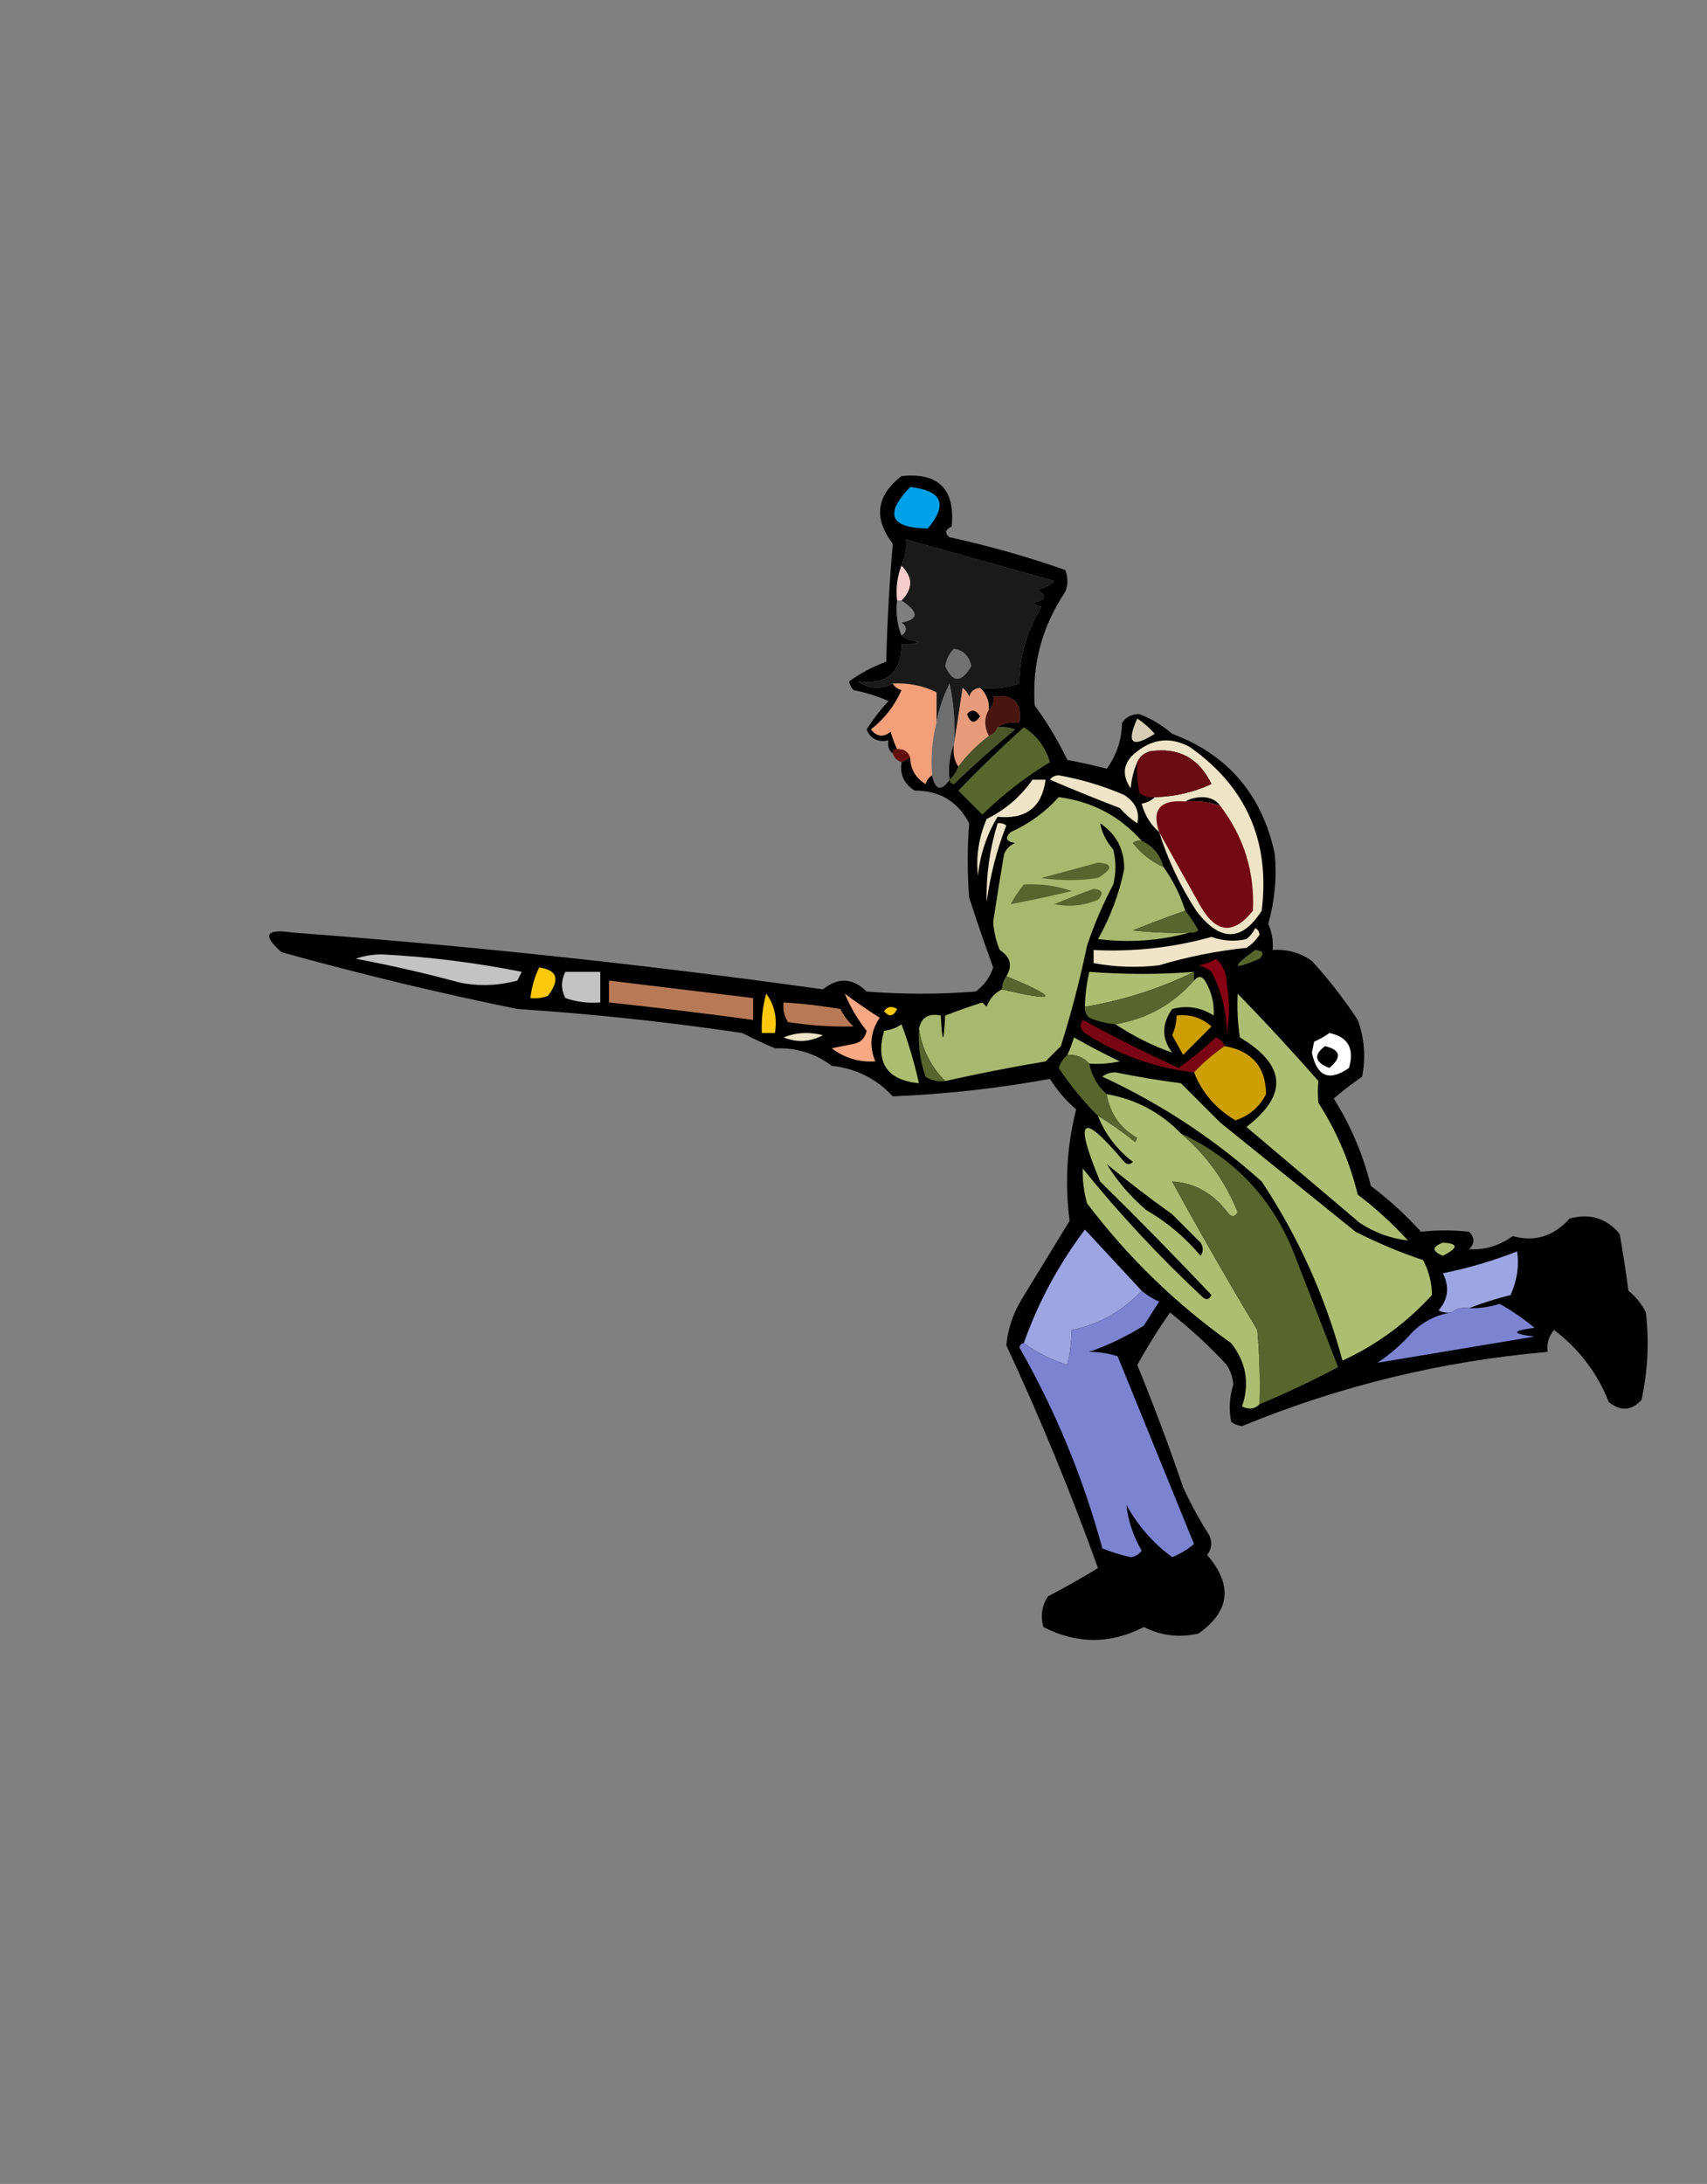 <?xml version="1.0" encoding="UTF-8"?>
<!DOCTYPE svg PUBLIC "-//W3C//DTD SVG 1.1//EN" "http://www.w3.org/Graphics/SVG/1.1/DTD/svg11.dtd">
<svg xmlns="http://www.w3.org/2000/svg" version="1.1" width="391px" height="500px" style="shape-rendering:geometricPrecision; text-rendering:geometricPrecision; image-rendering:optimizeQuality; fill-rule:evenodd; clip-rule:evenodd" xmlns:xlink="http://www.w3.org/1999/xlink">
<rect width="100%" height="100%" fill="#808080" stroke="none"/>
<g><path style="opacity:1" fill="#000000" d="M 206.5,174.5 C 207.167,174.167 207.833,173.833 208.5,173.5C 208.569,176.084 209.735,178.084 212,179.5C 212.278,178.584 212.778,177.918 213.5,177.5C 214.244,180.884 215.577,181.218 217.5,178.5C 217.56,179.043 217.893,179.376 218.5,179.5C 222.992,175.177 227.659,171.01 232.5,167C 231.207,166.51 229.873,166.343 228.5,166.5C 229.919,165.549 231.585,165.216 233.5,165.5C 234.161,160.832 232.161,158.832 227.5,159.5C 227.737,160.791 227.404,161.791 226.5,162.5C 226.608,160.486 225.942,158.82 224.5,157.5C 227.572,157.817 230.572,157.484 233.5,156.5C 233.491,150.393 235.158,144.56 238.5,139C 237.833,138.667 237.167,138.333 236.5,138C 239.668,137.418 240.001,136.418 237.5,135C 239.044,134.71 240.377,134.044 241.5,133C 230.085,129.815 218.751,126.649 207.5,123.5C 207.675,125.621 207.341,127.621 206.5,129.5C 205.527,131.948 205.194,134.615 205.5,137.5C 205.194,140.385 205.527,143.052 206.5,145.5C 207.609,146.29 208.942,146.79 210.5,147C 209.207,147.49 207.873,147.657 206.5,147.5C 206.481,154.01 203.147,156.843 196.5,156C 199.01,157.745 201.676,157.911 204.5,156.5C 204.918,157.222 205.584,157.722 206.5,158C 204.959,161.55 202.626,164.55 199.5,167C 200.865,168.682 202.365,168.849 204,167.5C 204.41,168.901 204.91,170.234 205.5,171.5C 204.833,171.5 204.5,171.833 204.5,172.5C 203.596,171.791 203.263,170.791 203.5,169.5C 201.052,169.99 199.385,169.157 198.5,167C 199.961,164.702 201.628,162.535 203.5,160.5C 200.938,159.359 198.272,158.526 195.5,158C 194.978,157.439 194.645,156.772 194.5,156C 197.069,154.134 199.902,152.634 203,151.5C 203.221,142.472 203.721,133.472 204.5,124.5C 200.039,118.645 200.705,113.479 206.5,109C 214.95,108.117 218.784,111.95 218,120.5C 216.513,121.253 216.346,122.086 217.5,123C 226.518,124.962 235.351,127.462 244,130.5C 244.667,132.167 244.667,133.833 244,135.5C 238.694,143.423 236.36,152.089 237,161.5C 239.877,165.418 242.377,169.585 244.5,174C 247.643,174.559 250.643,175.226 253.5,176C 255.771,172.889 256.938,169.389 257,165.5C 257.956,164.106 259.289,163.439 261,163.5C 263.723,164.541 266.223,166.041 268.5,168C 281.267,172.779 289.1,181.946 292,195.5C 292.488,200.921 291.988,206.255 290.5,211.5C 291.348,213.409 291.682,215.409 291.5,217.5C 294.794,217.259 297.794,218.092 300.5,220C 304.362,224.229 307.862,228.729 311,233.5C 312.534,237.711 312.867,242.044 312,246.5C 309.743,248.046 307.576,249.712 305.5,251.5C 309.397,257.683 312.23,264.349 314,271.5C 318.133,274.631 321.966,278.131 325.5,282C 329.121,281.595 332.787,281.595 336.5,282C 337.833,283.333 337.833,284.667 336.5,286C 340.113,286.208 343.446,285.208 346.5,283C 351.522,284.391 355.855,283.058 359.5,279C 364.117,277.703 367.95,278.87 371,282.5C 371.76,286.819 372.427,291.152 373,295.5C 374.713,296.878 376.047,298.545 377,300.5C 377.774,307.224 377.441,313.89 376,320.5C 373.716,322.984 371.216,323.151 368.5,321C 365.927,314.41 361.761,308.91 356,304.5C 354.731,305.905 354.231,307.571 354.5,309.5C 330.252,311.614 306.918,317.281 284.5,326.5C 283.558,326.392 282.725,326.059 282,325.5C 281.447,322.641 281.614,319.808 282.5,317C 282.375,315.373 281.875,313.873 281,312.5C 277.019,308.188 272.686,304.188 268,300.5C 265.266,304.391 262.766,308.391 260.5,312.5C 264.281,321.729 267.781,331.062 271,340.5C 272.746,344.327 274.746,347.993 277,351.5C 277.72,353.112 277.554,354.612 276.5,356C 282.436,362.877 281.77,368.877 274.5,374C 270.1,374.978 265.933,374.478 262,372.5C 254.349,376.442 246.682,376.442 239,372.5C 238.294,370.029 238.627,367.695 240,365.5C 243.914,363.46 247.748,361.293 251.5,359C 245.289,341.706 238.289,324.706 230.5,308C 230.865,304.237 232.032,300.737 234,297.5C 237.667,291.5 241.333,285.5 245,279.5C 243.87,270.922 244.37,262.422 246.5,254C 244.149,251.981 242.149,249.648 240.5,247C 228.627,249.173 216.627,250.506 204.5,251C 200.752,246.964 196.086,244.631 190.5,244C 186.757,241.172 182.424,239.839 177.5,240C 174.959,238.917 172.459,237.75 170,236.5C 152.909,233.968 135.743,232.135 118.5,231C 100.548,227.347 82.548,223.014 64.5,218C 60.002,214.078 60.836,212.578 67,213.5C 107.67,216.538 148.17,220.871 188.5,226.5C 192.009,223.698 195.342,223.865 198.5,227C 206.833,227.667 215.167,227.667 223.5,227C 225.448,225.561 226.781,223.728 227.5,221.5C 225.57,216.21 223.736,210.876 222,205.5C 221.544,199.796 221.544,194.13 222,188.5C 219.415,183.497 215.248,180.997 209.5,181C 207.081,179.491 206.081,177.325 206.5,174.5 Z"/></g>
<g><path style="opacity:1" fill="#00a1e8" d="M 208.5,111.5 C 215.821,112.319 217.154,115.486 212.5,121C 203.85,120.857 202.516,117.691 208.5,111.5 Z"/></g>
<g><path style="opacity:1" fill="#f6cdcc" d="M 206.5,129.5 C 209.167,132.167 209.167,134.833 206.5,137.5C 206.167,137.5 205.833,137.5 205.5,137.5C 205.194,134.615 205.527,131.948 206.5,129.5 Z"/></g>
<g><path style="opacity:1" fill="#1a1a1a" d="M 224.5,157.5 C 223.25,157.577 222.417,158.244 222,159.5C 221.692,158.692 221.192,158.025 220.5,157.5C 219.833,161.982 219.166,166.316 218.5,170.5C 218.827,165.786 218.493,161.12 217.5,156.5C 216.047,159.425 215.047,162.425 214.5,165.5C 214.5,163.167 214.5,160.833 214.5,158.5C 211.413,156.983 208.079,156.316 204.5,156.5C 201.676,157.911 199.01,157.745 196.5,156C 203.147,156.843 206.481,154.01 206.5,147.5C 207.873,147.657 209.207,147.49 210.5,147C 208.942,146.79 207.609,146.29 206.5,145.5C 207.791,144.527 207.791,143.527 206.5,142.5C 210.478,141.8 210.478,140.133 206.5,137.5C 209.167,134.833 209.167,132.167 206.5,129.5C 207.341,127.621 207.675,125.621 207.5,123.5C 218.751,126.649 230.085,129.815 241.5,133C 240.377,134.044 239.044,134.71 237.5,135C 240.001,136.418 239.668,137.418 236.5,138C 237.167,138.333 237.833,138.667 238.5,139C 235.158,144.56 233.491,150.393 233.5,156.5C 230.572,157.484 227.572,157.817 224.5,157.5 Z"/></g>
<g><path style="opacity:1" fill="#7e7f7e" d="M 205.5,137.5 C 205.833,137.5 206.167,137.5 206.5,137.5C 210.478,140.133 210.478,141.8 206.5,142.5C 207.791,143.527 207.791,144.527 206.5,145.5C 205.527,143.052 205.194,140.385 205.5,137.5 Z"/></g>
<g><path style="opacity:1" fill="#727272" d="M 218.5,148.5 C 220.701,148.858 222.035,150.192 222.5,152.5C 220.225,156.403 218.225,156.403 216.5,152.5C 216.752,150.927 217.418,149.594 218.5,148.5 Z"/></g>
<g><path style="opacity:1" fill="#6e6e6e" d="M 218.5,170.5 C 217.527,172.948 217.194,175.615 217.5,178.5C 215.577,181.218 214.244,180.884 213.5,177.5C 213.183,173.298 213.517,169.298 214.5,165.5C 215.047,162.425 216.047,159.425 217.5,156.5C 218.493,161.12 218.827,165.786 218.5,170.5 Z"/></g>
<g><path style="opacity:1" fill="#f39f7a" d="M 204.5,156.5 C 208.079,156.316 211.413,156.983 214.5,158.5C 214.5,160.833 214.5,163.167 214.5,165.5C 213.517,169.298 213.183,173.298 213.5,177.5C 212.778,177.918 212.278,178.584 212,179.5C 209.735,178.084 208.569,176.084 208.5,173.5C 208.027,172.094 207.027,171.427 205.5,171.5C 204.91,170.234 204.41,168.901 204,167.5C 202.365,168.849 200.865,168.682 199.5,167C 202.626,164.55 204.959,161.55 206.5,158C 205.584,157.722 204.918,157.222 204.5,156.5 Z"/></g>
<g><path style="opacity:1" fill="#e79b7b" d="M 224.5,157.5 C 225.942,158.82 226.608,160.486 226.5,162.5C 225.427,164.347 225.427,166.347 226.5,168.5C 223.833,170.5 221.5,172.833 219.5,175.5C 218.549,174.081 218.216,172.415 218.5,170.5C 219.166,166.316 219.833,161.982 220.5,157.5C 221.192,158.025 221.692,158.692 222,159.5C 222.417,158.244 223.25,157.577 224.5,157.5 Z"/></g>
<g><path style="opacity:1" fill="#4b150f" d="M 228.5,166.5 C 228.167,167.5 227.5,168.167 226.5,168.5C 225.427,166.347 225.427,164.347 226.5,162.5C 227.404,161.791 227.737,160.791 227.5,159.5C 232.161,158.832 234.161,160.832 233.5,165.5C 231.585,165.216 229.919,165.549 228.5,166.5 Z"/></g>
<g><path style="opacity:1" fill="#000000" d="M 221.5,163.5 C 222.497,162.287 223.497,162.454 224.5,164C 223.281,165.795 222.281,165.628 221.5,163.5 Z"/></g>
<g><path style="opacity:1" fill="#4b5528" d="M 228.5,166.5 C 229.873,166.343 231.207,166.51 232.5,167C 227.659,171.01 222.992,175.177 218.5,179.5C 217.893,179.376 217.56,179.043 217.5,178.5C 218.401,177.71 219.068,176.71 219.5,175.5C 221.5,172.833 223.833,170.5 226.5,168.5C 227.5,168.167 228.167,167.5 228.5,166.5 Z"/></g>
<g><path style="opacity:1" fill="#58662e" d="M 234.5,166.5 C 237.43,168.311 239.43,170.978 240.5,174.5C 234.98,177.83 229.814,181.83 225,186.5C 223.167,184.667 221.333,182.833 219.5,181C 224.342,175.991 229.342,171.158 234.5,166.5 Z"/></g>
<g><path style="opacity:1" fill="#d7cdb4" d="M 260.5,164.5 C 261.962,165.458 263.295,166.624 264.5,168C 259.259,171.355 257.925,170.188 260.5,164.5 Z"/></g>
<g><path style="opacity:1" fill="#eee4c7" d="M 265.5,190.5 C 263.553,188.784 262.219,186.617 261.5,184C 262.737,183.768 263.737,183.268 264.5,182.5C 269.059,182.389 273.392,181.389 277.5,179.5C 274.599,173.551 269.932,171.051 263.5,172C 262.058,172.377 261.058,173.21 260.5,174.5C 259.691,176.292 259.191,178.292 259,180.5C 256.784,177.243 257.284,174.41 260.5,172C 264.278,169.056 268.278,168.723 272.5,171C 285.461,180.099 290.961,192.599 289,208.5C 284.432,215.664 279.432,215.664 274,208.5C 270.346,202.861 267.513,196.861 265.5,190.5 Z"/></g>
<g><path style="opacity:1" fill="#000000" d="M 218.5,170.5 C 218.216,172.415 218.549,174.081 219.5,175.5C 219.068,176.71 218.401,177.71 217.5,178.5C 217.194,175.615 217.527,172.948 218.5,170.5 Z"/></g>
<g><path style="opacity:1" fill="#640f0e" d="M 205.5,171.5 C 207.027,171.427 208.027,172.094 208.5,173.5C 207.833,173.833 207.167,174.167 206.5,174.5C 205.5,174.167 204.833,173.5 204.5,172.5C 204.5,171.833 204.833,171.5 205.5,171.5 Z"/></g>
<g><path style="opacity:1" fill="#6b0b12" d="M 264.5,182.5 C 263.178,182.67 262.011,182.337 261,181.5C 260.503,179.19 260.337,176.857 260.5,174.5C 261.058,173.21 262.058,172.377 263.5,172C 269.932,171.051 274.599,173.551 277.5,179.5C 273.392,181.389 269.059,182.389 264.5,182.5 Z"/></g>
<g><path style="opacity:1" fill="#eee4c7" d="M 240.5,178.5 C 240.917,177.876 241.584,177.543 242.5,177.5C 247.671,178.418 252.671,179.918 257.5,182C 260.116,183.709 261.116,185.876 260.5,188.5C 259.019,187.52 257.685,186.353 256.5,185C 251.005,182.892 245.672,180.725 240.5,178.5 Z"/></g>
<g><path style="opacity:1" fill="#eee4c7" d="M 236.5,178.5 C 237.5,178.5 238.5,178.5 239.5,178.5C 238.679,184.806 235.012,187.639 228.5,187C 226.011,191.105 224.511,195.605 224,200.5C 223.533,196.025 224.199,191.691 226,187.5C 230.258,185.411 233.758,182.411 236.5,178.5 Z"/></g>
<g><path style="opacity:1" fill="#a9b86f" d="M 261.5,192.5 C 260.761,192.369 260.094,192.536 259.5,193C 261.422,195.43 263.755,197.263 266.5,198.5C 268.674,201.515 270.341,204.849 271.5,208.5C 267.49,209.893 263.49,211.393 259.5,213C 263.821,213.499 268.154,213.666 272.5,213.5C 265.741,215.385 258.741,215.885 251.5,215C 254.343,209.981 256.343,204.648 257.5,199C 257.557,194.499 255.723,190.999 252,188.5C 252.398,190.631 253.398,192.631 255,194.5C 255.667,197.167 255.667,199.833 255,202.5C 252.61,207.003 250.61,211.669 249,216.5C 247.377,224.286 245.377,231.952 243,239.5C 241.833,240.667 240.667,241.833 239.5,243C 231.783,244.286 224.117,245.786 216.5,247.5C 213.157,244.115 211.157,240.115 210.5,235.5C 211.048,232.916 212.715,231.916 215.5,232.5C 215.833,239.167 216.167,239.167 216.5,232.5C 219.26,231.431 222.093,230.431 225,229.5C 225.333,229.833 225.667,230.167 226,230.5C 226.66,228.676 227.827,227.343 229.5,226.5C 242.362,229.536 242.695,228.536 230.5,223.5C 231.979,221.088 231.479,219.088 229,217.5C 228.131,215.419 227.631,213.253 227.5,211C 228.279,205.825 229.113,200.658 230,195.5C 230.5,194.333 231.333,193.5 232.5,193C 230.431,192.676 230.098,191.842 231.5,190.5C 235.721,188.615 239.387,185.949 242.5,182.5C 250.168,183.498 256.501,186.832 261.5,192.5 Z"/></g>
<g><path style="opacity:1" fill="#000000" d="M 271.5,183.5 C 272.622,182.844 273.955,182.511 275.5,182.5C 277.333,182.585 278.666,183.252 279.5,184.5C 276.946,183.612 274.279,183.279 271.5,183.5 Z"/></g>
<g><path style="opacity:1" fill="#730913" d="M 271.5,183.5 C 274.279,183.279 276.946,183.612 279.5,184.5C 284.906,191.552 287.406,199.552 287,208.5C 282.588,214.039 278.588,213.705 275,207.5C 271.806,201.771 268.639,196.104 265.5,190.5C 263.749,185.341 265.749,183.008 271.5,183.5 Z"/></g>
<g><path style="opacity:1" fill="#eee4c7" d="M 228.5,188.5 C 229.239,188.369 229.906,188.536 230.5,189C 228.306,194.609 226.806,200.442 226,206.5C 225.86,200.386 226.693,194.386 228.5,188.5 Z"/></g>
<g><path style="opacity:1" fill="#58662e" d="M 261.5,192.5 C 264.107,193.712 265.774,195.712 266.5,198.5C 263.755,197.263 261.422,195.43 259.5,193C 260.094,192.536 260.761,192.369 261.5,192.5 Z"/></g>
<g><path style="opacity:1" fill="#58662e" d="M 251.5,197.5 C 254.97,197.71 254.97,198.877 251.5,201C 247.167,201.667 242.833,201.667 238.5,201C 242.942,199.826 247.275,198.659 251.5,197.5 Z"/></g>
<g><path style="opacity:1" fill="#58662e" d="M 234.5,202.5 C 238.273,202.263 241.94,202.763 245.5,204C 240.763,205.146 236.097,206.146 231.5,207C 232.386,205.385 233.386,203.885 234.5,202.5 Z"/></g>
<g><path style="opacity:1" fill="#58662e" d="M 250.5,203.5 C 252.549,203.706 252.883,204.539 251.5,206C 248.262,207.368 244.928,207.701 241.5,207C 244.571,205.704 247.571,204.538 250.5,203.5 Z"/></g>
<g><path style="opacity:1" fill="#58662e" d="M 271.5,208.5 C 272.601,209.848 273.601,211.348 274.5,213C 273.906,213.464 273.239,213.631 272.5,213.5C 268.154,213.666 263.821,213.499 259.5,213C 263.49,211.393 267.49,209.893 271.5,208.5 Z"/></g>
<g><path style="opacity:1" fill="#efe4c8" d="M 287.5,212.5 C 288.097,212.735 288.43,213.235 288.5,214C 287.728,215.221 286.728,216.221 285.5,217C 278.687,217.704 272.02,219.038 265.5,221C 260.472,221.588 255.472,221.422 250.5,220.5C 250.5,219.5 250.5,218.5 250.5,217.5C 259.676,217.956 268.676,216.956 277.5,214.5C 280.132,215.44 282.798,215.607 285.5,215C 286.381,214.292 287.047,213.458 287.5,212.5 Z"/></g>
<g><path style="opacity:1" fill="#58662e" d="M 287.5,217.5 C 289.337,217.639 289.67,218.306 288.5,219.5C 282.245,222.187 281.912,221.52 287.5,217.5 Z"/></g>
<g><path style="opacity:1" fill="#c2c3c2" d="M 81.5,219.5 C 83.303,218.838 85.303,218.505 87.5,218.5C 98.31,219.057 108.977,220.39 119.5,222.5C 119.167,223.167 118.833,223.833 118.5,224.5C 114.205,225.661 109.871,225.828 105.5,225C 97.556,222.847 89.556,221.014 81.5,219.5 Z"/></g>
<g><path style="opacity:1" fill="#870014" d="M 278.5,219.5 C 280.164,220.949 280.998,222.949 281,225.5C 281.667,229.167 281.667,232.833 281,236.5C 280.964,231.536 279.798,226.869 277.5,222.5C 276.624,221.749 275.624,221.249 274.5,221C 276.058,220.79 277.391,220.29 278.5,219.5 Z"/></g>
<g><path style="opacity:1" fill="#fec90d" d="M 123.5,221.5 C 127.674,222.079 128.341,224.246 125.5,228C 124.207,228.49 122.873,228.657 121.5,228.5C 121.767,226.035 122.434,223.701 123.5,221.5 Z"/></g>
<g><path style="opacity:1" fill="#adbe72" d="M 273.5,222.5 C 265.557,226.37 257.224,229.036 248.5,230.5C 248.575,227.794 248.908,225.127 249.5,222.5C 257.682,223.121 265.682,223.121 273.5,222.5 Z"/></g>
<g><path style="opacity:1" fill="#c2c3c2" d="M 129.5,222.5 C 132.167,222.5 134.833,222.5 137.5,222.5C 137.5,224.833 137.5,227.167 137.5,229.5C 134.751,229.726 132.084,229.393 129.5,228.5C 128.481,226.54 128.481,224.54 129.5,222.5 Z"/></g>
<g><path style="opacity:1" fill="#58662e" d="M 273.5,222.5 C 273.5,223.167 273.5,223.833 273.5,224.5C 268.706,229.951 262.706,233.285 255.5,234.5C 253.436,234.313 251.436,233.813 249.5,233C 248.748,232.329 248.414,231.496 248.5,230.5C 257.224,229.036 265.557,226.37 273.5,222.5 Z"/></g>
<g><path style="opacity:1" fill="#58662e" d="M 230.5,223.5 C 242.695,228.536 242.362,229.536 229.5,226.5C 229.557,225.391 229.89,224.391 230.5,223.5 Z"/></g>
<g><path style="opacity:1" fill="#adbe72" d="M 255.5,234.5 C 262.706,233.285 268.706,229.951 273.5,224.5C 274.397,223.402 275.23,223.402 276,224.5C 277.513,227.024 278.18,229.691 278,232.5C 275.083,230.607 271.916,230.107 268.5,231C 266.061,234.44 266.061,237.773 268.5,241C 263.973,239.403 259.639,237.236 255.5,234.5 Z"/></g>
<g><path style="opacity:1" fill="#b87a56" d="M 139.5,224.5 C 150.5,225.833 161.5,227.167 172.5,228.5C 172.5,230.167 172.5,231.833 172.5,233.5C 161.523,232.021 150.523,230.688 139.5,229.5C 139.5,227.833 139.5,226.167 139.5,224.5 Z"/></g>
<g><path style="opacity:1" fill="#fec90d" d="M 175.5,227.5 C 177.388,229.988 178.055,232.988 177.5,236.5C 176.5,236.5 175.5,236.5 174.5,236.5C 174.368,233.43 174.701,230.43 175.5,227.5 Z"/></g>
<g><path style="opacity:1" fill="#f9a884" d="M 193.5,227.5 C 196.084,229.422 198.751,231.255 201.5,233C 199.379,236.174 199.046,239.507 200.5,243C 196.824,243.246 193.491,242.246 190.5,240C 192.167,239.667 193.833,239.333 195.5,239C 197.18,238.653 198.18,237.653 198.5,236C 196.439,233.374 194.772,230.541 193.5,227.5 Z"/></g>
<g><path style="opacity:1" fill="#adbe72" d="M 283.5,227.5 C 289.801,233.97 295.967,240.637 302,247.5C 301.805,249.126 301.805,250.793 302,252.5C 306.16,258.973 309.16,265.973 311,273.5C 315.133,276.631 318.966,280.131 322.5,284C 318.619,283.573 314.953,282.24 311.5,280C 302.833,272.667 294.167,265.333 285.5,258C 295.093,250.661 294.593,243.827 284,237.5C 283.502,234.183 283.335,230.85 283.5,227.5 Z"/></g>
<g><path style="opacity:1" fill="#b87a56" d="M 179.5,229.5 C 183.853,229.765 188.187,230.265 192.5,231C 193.257,232.512 194.257,233.846 195.5,235C 190.5,235.112 185.5,234.779 180.5,234C 179.62,232.644 179.286,231.144 179.5,229.5 Z"/></g>
<g><path style="opacity:1" fill="#fec90d" d="M 202.5,231.5 C 203.251,230.427 204.251,230.26 205.5,231C 204.648,232.728 203.648,232.895 202.5,231.5 Z"/></g>
<g><path style="opacity:1" fill="#cd9f00" d="M 269.5,232.5 C 272.564,232.144 275.231,232.977 277.5,235C 275.333,237.167 273.167,239.333 271,241.5C 270.15,239.99 269.317,238.49 268.5,237C 269.148,235.56 269.481,234.06 269.5,232.5 Z"/></g>
<g><path style="opacity:1" fill="#7a0613" d="M 280.5,239.5 C 277.94,241.273 275.607,243.273 273.5,245.5C 264.496,244.504 256.163,241.504 248.5,236.5C 247.417,235.635 247.251,234.635 248,233.5C 255.163,237.415 262.496,241.081 270,244.5C 272.968,242.369 275.801,240.036 278.5,237.5C 279.522,237.855 280.189,238.522 280.5,239.5 Z"/></g>
<g><path style="opacity:1" fill="#adbe72" d="M 206.5,234.5 C 208.077,238.716 209.41,243.216 210.5,248C 203.164,247.305 200.497,243.305 202.5,236C 204.058,235.79 205.391,235.29 206.5,234.5 Z"/></g>
<g><path style="opacity:1" fill="#58662e" d="M 210.5,235.5 C 211.157,240.115 213.157,244.115 216.5,247.5C 214.856,247.714 213.356,247.38 212,246.5C 210.763,242.94 210.263,239.273 210.5,235.5 Z"/></g>
<g><path style="opacity:1" fill="#eee4c7" d="M 179.5,237.5 C 182.304,236.362 185.304,236.195 188.5,237C 185.508,238.574 182.508,238.741 179.5,237.5 Z"/></g>
<g><path style="opacity:1" fill="#fefffe" d="M 304.5,236.5 C 308.784,237.385 310.284,240.051 309,244.5C 304.477,247.656 301.644,246.49 300.5,241C 300.667,240.167 300.833,239.333 301,238.5C 302.302,237.915 303.469,237.249 304.5,236.5 Z"/></g>
<g><path style="opacity:1" fill="#adbe72" d="M 249.5,243.5 C 248.18,242.058 246.514,241.392 244.5,241.5C 245.09,240.234 245.59,238.901 246,237.5C 249.421,239.461 252.921,241.294 256.5,243C 254.19,243.497 251.857,243.663 249.5,243.5 Z"/></g>
<g><path style="opacity:1" fill="#cd9f00" d="M 280.5,239.5 C 286.779,240.604 289.945,244.271 290,250.5C 288.493,253.426 286.159,255.426 283,256.5C 278.5,253.844 275.334,250.178 273.5,245.5C 275.607,243.273 277.94,241.273 280.5,239.5 Z"/></g>
<g><path style="opacity:1" fill="#000000" d="M 303.5,239.5 C 307.089,240.372 307.423,242.039 304.5,244.5C 301.14,243.209 300.806,241.543 303.5,239.5 Z"/></g>
<g><path style="opacity:1" fill="#58662e" d="M 244.5,241.5 C 246.514,241.392 248.18,242.058 249.5,243.5C 250.091,246.359 251.424,248.693 253.5,250.5C 254.25,254.921 256.583,258.254 260.5,260.5C 260.333,260.833 260.167,261.167 260,261.5C 257.269,259.255 254.436,257.255 251.5,255.5C 248.175,252.168 245.175,248.501 242.5,244.5C 242.942,243.261 243.609,242.261 244.5,241.5 Z"/></g>
<g><path style="opacity:1" fill="#adbe72" d="M 252.5,246.5 C 253.274,245.853 254.274,245.52 255.5,245.5C 260.468,246.527 265.468,247.36 270.5,248C 273.5,251 276.5,254 279.5,257C 289.833,265.333 300.167,273.667 310.5,282C 315.532,284.564 320.699,286.731 326,288.5C 327.314,291.089 327.981,293.756 328,296.5C 322.082,302.942 315.249,307.942 307.5,311.5C 303.548,296.802 297.381,283.135 289,270.5C 277.995,260.649 265.828,252.649 252.5,246.5 Z"/></g>
<g><path style="opacity:1" fill="#adbe72" d="M 253.5,250.5 C 260.142,251.654 265.809,254.654 270.5,259.5C 276.28,264.368 280.613,270.368 283.5,277.5C 282.998,278.521 282.332,278.688 281.5,278C 278.088,273.31 273.754,270.81 268.5,270.5C 274.735,281.922 281.235,293.255 288,304.5C 288.499,310.157 288.666,315.824 288.5,321.5C 287.399,322.598 286.066,322.765 284.5,322C 286.284,316.726 285.45,311.893 282,307.5C 269.373,298.54 258.373,287.874 249,275.5C 248.26,272.824 247.927,270.158 248,267.5C 256.433,277.936 265.599,287.769 275.5,297C 276.332,297.688 276.998,297.521 277.5,296.5C 269.181,287.681 260.681,279.014 252,270.5C 245.868,255.817 247.701,254.317 257.5,266C 258.167,266.667 258.833,266.667 259.5,266C 255.786,263.142 253.12,259.642 251.5,255.5C 254.436,257.255 257.269,259.255 260,261.5C 260.167,261.167 260.333,260.833 260.5,260.5C 256.583,258.254 254.25,254.921 253.5,250.5 Z"/></g>
<g><path style="opacity:1" fill="#58662e" d="M 270.5,259.5 C 283.273,265.445 292.107,275.112 297,288.5C 300.171,296.683 303.338,304.85 306.5,313C 300.595,316.12 294.595,318.954 288.5,321.5C 288.666,315.824 288.499,310.157 288,304.5C 281.235,293.255 274.735,281.922 268.5,270.5C 273.754,270.81 278.088,273.31 281.5,278C 282.332,278.688 282.998,278.521 283.5,277.5C 280.613,270.368 276.28,264.368 270.5,259.5 Z"/></g>
<g><path style="opacity:1" fill="#000000" d="M 253.5,266.5 C 258.32,270.477 263.32,274.31 268.5,278C 270.667,280.167 272.833,282.333 275,284.5C 275.667,285.5 275.667,286.5 275,287.5C 271.419,283.248 267.252,279.748 262.5,277C 258.893,273.902 255.893,270.402 253.5,266.5 Z"/></g>
<g><path style="opacity:1" fill="#9ea5e3" d="M 261.5,295.5 C 257.149,300.171 251.816,303.171 245.5,304.5C 245.425,307.206 245.092,309.873 244.5,312.5C 240.926,311.379 237.592,309.713 234.5,307.5C 237.807,298.169 242.474,289.502 248.5,281.5C 252.827,286.161 257.16,290.827 261.5,295.5 Z"/></g>
<g><path style="opacity:1" fill="#adbe72" d="M 330.5,284.5 C 334.102,284.678 334.102,285.678 330.5,287.5C 327.955,286.451 327.955,285.451 330.5,284.5 Z"/></g>
<g><path style="opacity:1" fill="#9ea5e3" d="M 336.5,299.5 C 334.901,299.232 333.568,299.566 332.5,300.5C 331.448,300.649 330.448,300.483 329.5,300C 331.729,297.447 332.062,294.614 330.5,291.5C 336.304,290.335 341.971,288.668 347.5,286.5C 348.008,289.806 347.508,293.139 346,296.5C 342.687,297.32 339.521,298.32 336.5,299.5 Z"/></g>
<g><path style="opacity:1" fill="#7c83d0" d="M 261.5,295.5 C 262.683,296.504 264.016,297.338 265.5,298C 264.333,299.833 263.167,301.667 262,303.5C 257.964,305.999 253.798,307.999 249.5,309.5C 251.602,309.479 253.768,309.813 256,310.5C 261.833,324.833 267.667,339.167 273.5,353.5C 271.999,354.752 270.332,355.752 268.5,356.5C 264.127,353.291 260.627,349.291 258,344.5C 258.403,348.166 259.57,351.666 261.5,355C 260.892,355.87 260.059,356.37 259,356.5C 256.774,356.022 254.608,355.355 252.5,354.5C 248.114,338.336 241.78,323.003 233.5,308.5C 233.624,307.893 233.957,307.56 234.5,307.5C 237.592,309.713 240.926,311.379 244.5,312.5C 245.092,309.873 245.425,307.206 245.5,304.5C 251.816,303.171 257.149,300.171 261.5,295.5 Z"/></g>
<g><path style="opacity:1" fill="#7c84d1" d="M 332.5,300.5 C 333.568,299.566 334.901,299.232 336.5,299.5C 338.884,299.557 341.218,299.223 343.5,298.5C 346.341,300.086 349.007,301.92 351.5,304C 346.167,304.667 346.167,305.333 351.5,306C 339.434,308.011 327.434,310.011 315.5,312C 318.463,310.039 321.129,307.706 323.5,305C 326.098,302.472 329.098,300.972 332.5,300.5 Z"/></g>
</svg>
